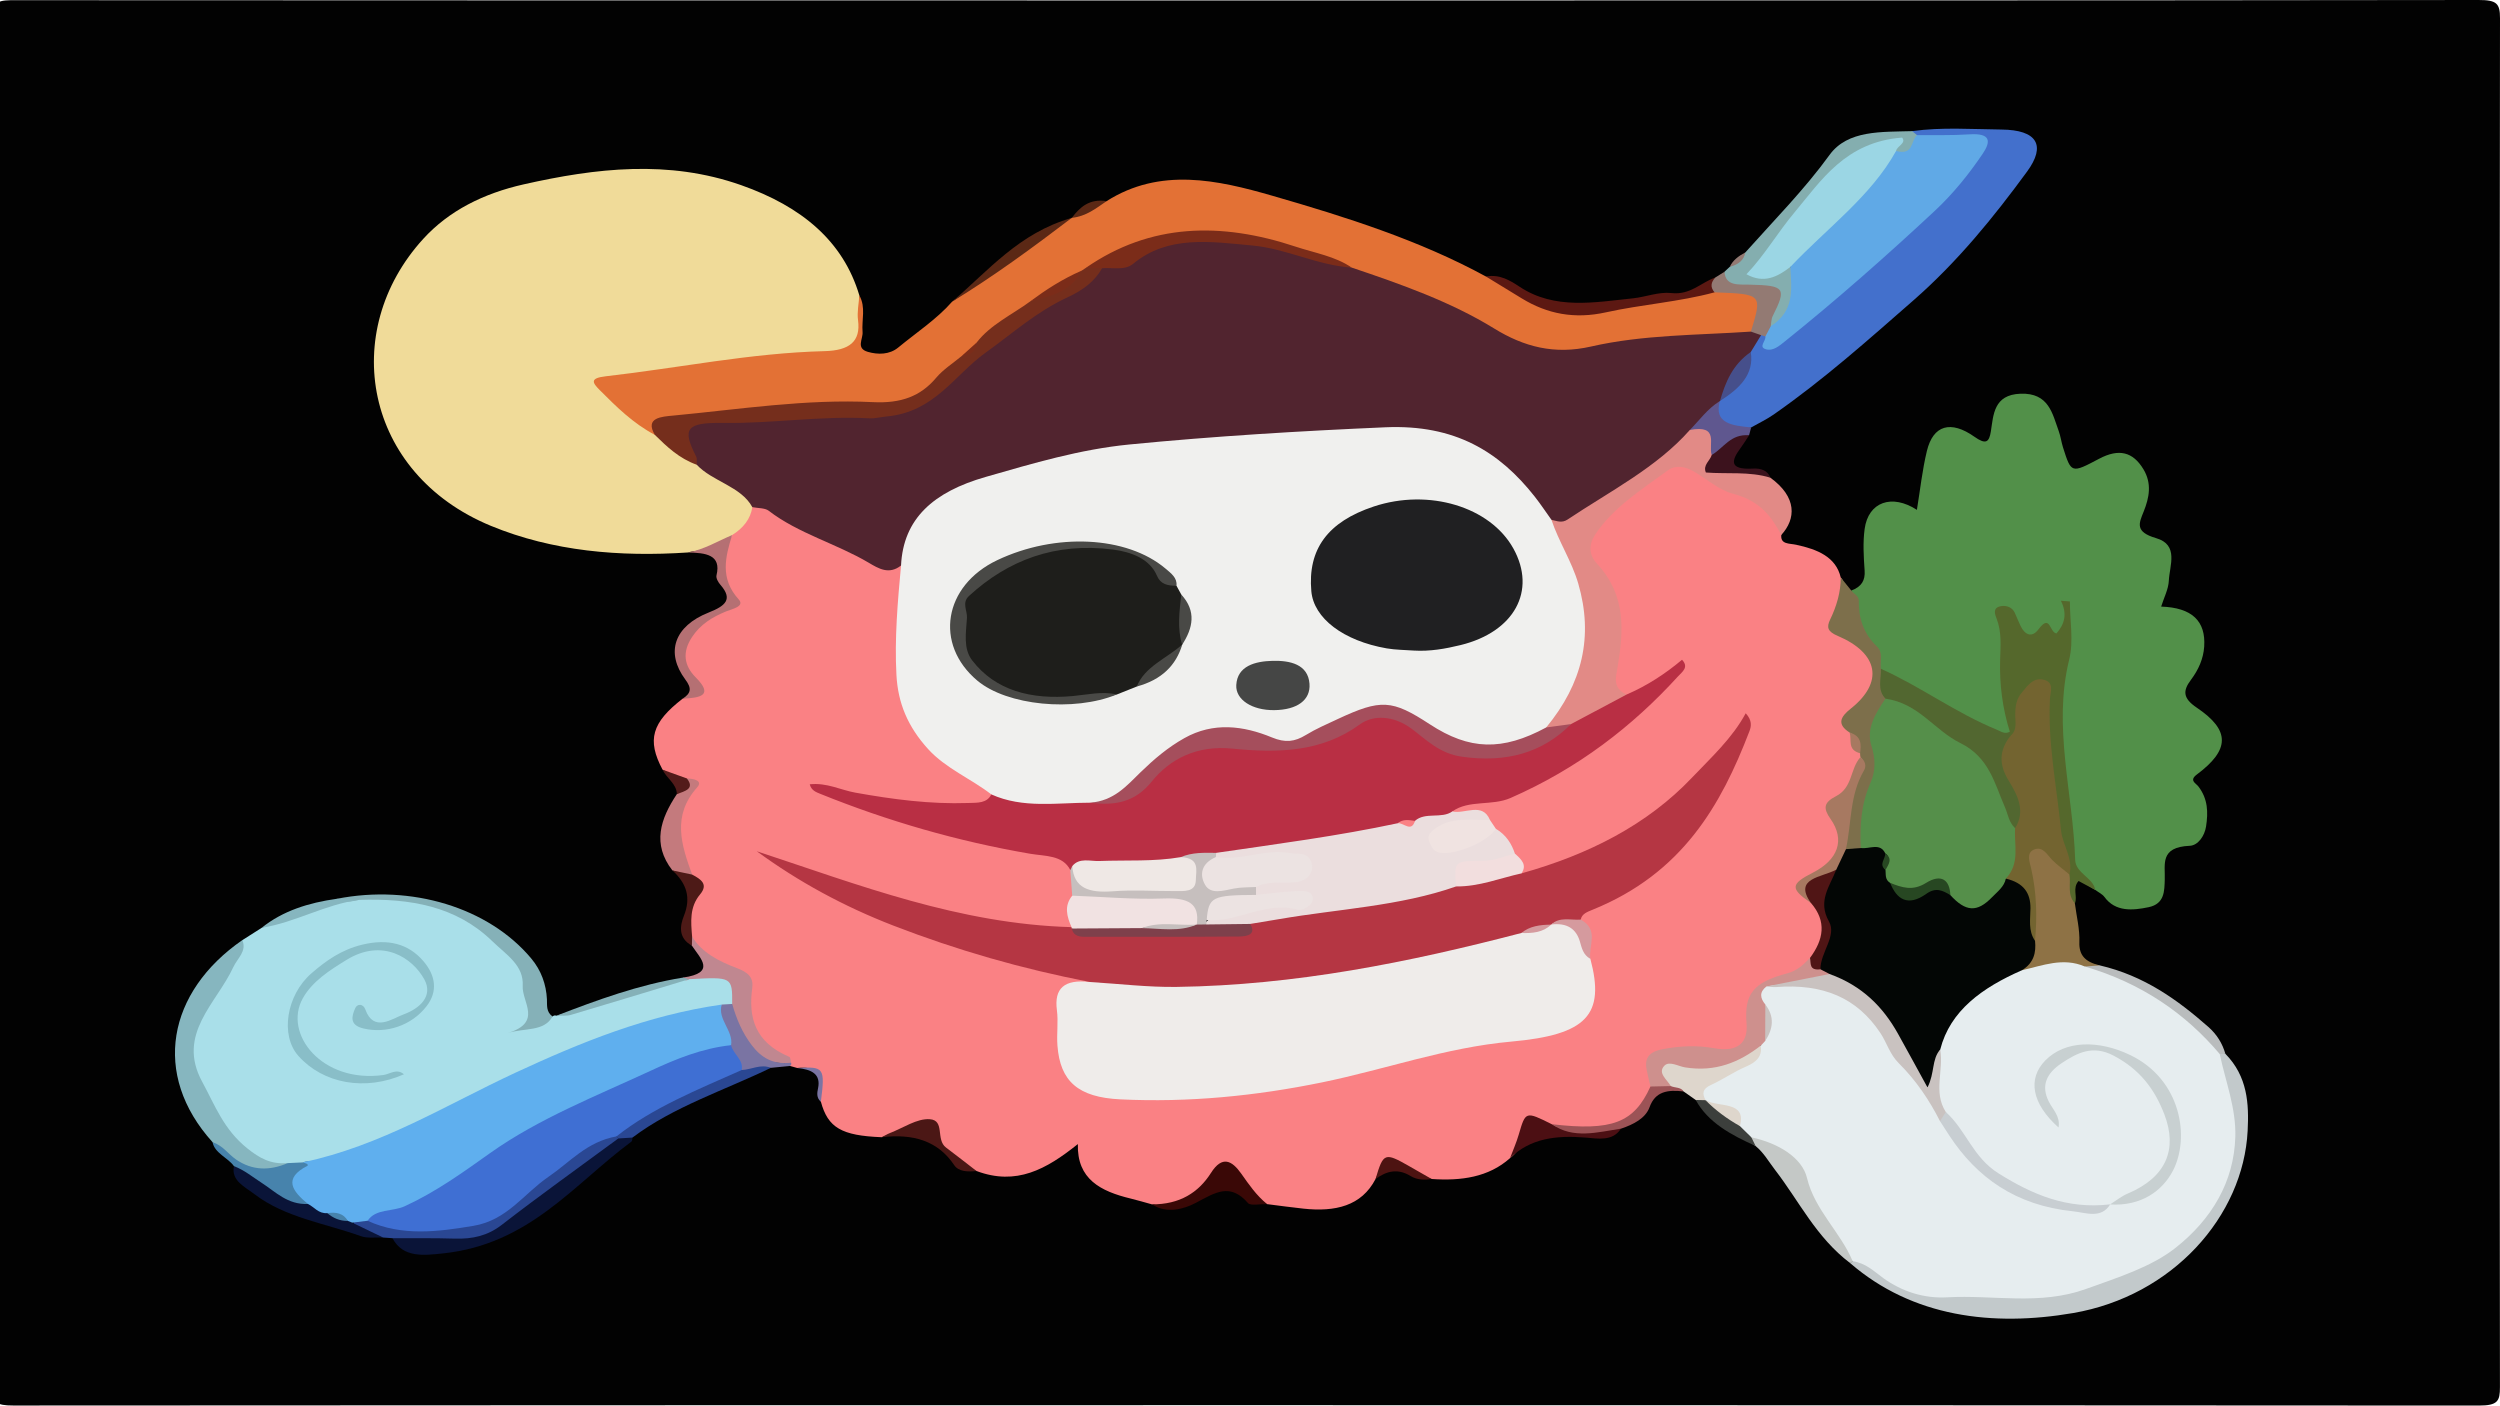 <?xml version="1.0" encoding="utf-8"?>
<!-- Generator: Adobe Illustrator 26.0.1, SVG Export Plug-In . SVG Version: 6.00 Build 0)  -->
<svg version="1.1" id="图层_1" xmlns="http://www.w3.org/2000/svg" xmlns:xlink="http://www.w3.org/1999/xlink" x="0px" y="0px"
	 viewBox="0 0 1366 768" style="enable-background:new 0 0 1366 768;" xml:space="preserve">
<style type="text/css">
	.st0{fill:#020202;}
	.st1{fill:#FA8184;}
	.st2{fill:#F0DB99;}
	.st3{fill:#529049;}
	.st4{fill:#A9DFE9;}
	.st5{fill:#E37135;}
	.st6{fill:#4370CC;}
	.st7{fill:#E28A86;}
	.st8{fill:#C2C9CB;}
	.st9{fill:#55682C;}
	.st10{fill:#86B6BF;}
	.st11{fill:#7D6F4B;}
	.st12{fill:#8E7245;}
	.st13{fill:#84AEAF;}
	.st14{fill:#0A1438;}
	.st15{fill:#85B1B8;}
	.st16{fill:#2A4793;}
	.st17{fill:#C08790;}
	.st18{fill:#C4C8C6;}
	.st19{fill:#5C1812;}
	.st20{fill:#B57073;}
	.st21{fill:#DED6CC;}
	.st22{fill:#C47A7D;}
	.st23{fill:#3A0806;}
	.st24{fill:#4783AC;}
	.st25{fill:#B9BCBD;}
	.st26{fill:#937A73;}
	.st27{fill:#4C0F13;}
	.st28{fill:#7A74A3;}
	.st29{fill:#5B2815;}
	.st30{fill:#5F578F;}
	.st31{fill:#4B1715;}
	.st32{fill:#3C121D;}
	.st33{fill:#9C5356;}
	.st34{fill:#4D1A17;}
	.st35{fill:#3C3F3C;}
	.st36{fill:#4D1311;}
	.st37{fill:#531B1A;}
	.st38{fill:#51242F;}
	.st39{fill:#F0F0EE;}
	.st40{fill:#EFECEA;}
	.st41{fill:#B92F44;}
	.st42{fill:#B53643;}
	.st43{fill:#EBDEDE;}
	.st44{fill:#CE908D;}
	.st45{fill:#F1E2E2;}
	.st46{fill:#C6BFBE;}
	.st47{fill:#A77961;}
	.st48{fill:#F0E3E1;}
	.st49{fill:#F2DEDE;}
	.st50{fill:#501515;}
	.st51{fill:#D59A9E;}
	.st52{fill:#752E1C;}
	.st53{fill:#526730;}
	.st54{fill:#5FAFEE;}
	.st55{fill:#89BEC8;}
	.st56{fill:#7B2C19;}
	.st57{fill:#60A9E6;}
	.st58{fill:#464F8B;}
	.st59{fill:#A54E5C;}
	.st60{fill:#E6EDEF;}
	.st61{fill:#736430;}
	.st62{fill:#030605;}
	.st63{fill:#558F4A;}
	.st64{fill:#9BD6E4;}
	.st65{fill:#3F6FD3;}
	.st66{fill:#1E1E1B;}
	.st67{fill:#202022;}
	.st68{fill:#494946;}
	.st69{fill:#454645;}
	.st70{fill:#EFE8E5;}
	.st71{fill:#7E404B;}
	.st72{fill:#ECE3E2;}
	.st73{fill:#C9C2C0;}
	.st74{fill:#C8D0D1;}
	.st75{fill:#C8CED2;}
	.st76{fill:#274722;}
</style>
<g>
	<g>
		<path class="st0" d="M680.64,0.24c224.53,0,449.06,0.07,673.58-0.24c10.01-0.01,11.79,1.9,11.78,9.99
			c-0.31,249.29-0.3,498.58-0.03,747.87c0.01,7.76-1.19,10.14-11.6,10.14c-449.05-0.3-898.11-0.29-1347.16-0.03
			c-9.47,0.01-11.1-1.71-11.09-9.41C-3.59,508.89-3.55,259.22-4,9.55C-4.02,0.22-0.15,0.1,8.42,0.11
			C232.49,0.27,456.57,0.24,680.64,0.24z"/>
		<path class="st1" d="M825.08,632.81c-11.76,10.47-26.71,12.5-42.86,11.39c-4.04-1.58-8.76-1.65-12.38-4.26
			c-8.56-6.18-14.45-3.91-18.26,4.31c-7.66,14.75-22.07,18.02-39.41,16.15c-6.62-0.71-13.22-1.63-19.83-2.46
			c-7.17-2.04-12.42-5.98-16.19-11.41c-4.24-6.1-8.26-5.61-13.14-0.23c-8.4,9.25-18.91,14.91-33.64,11.75
			c-3.86-1.06-7.69-2.21-11.59-3.16c-16.37-3.97-29.37-10.56-28.84-29.77c-17.27,13.85-33.65,22.88-55.36,14.73
			c-9.46-1.86-15.44-8.01-19.78-14.13c-5-7.05-9.9-9.69-19.09-6.55c-4.07,1.39-8.84,0.67-12.98,2.21
			c-21.95-0.86-29.37-5.2-33.21-19.43c-1.18-2.52-1.13-5.25-0.59-7.73c1.85-8.59-2.75-11.55-12.33-10.67
			c-1.32-0.37-2.65-0.74-3.97-1.11c-0.78-0.91-1.66-1.74-2.65-2.49c-16.8-7.02-23.96-18.7-23.02-34.05
			c0.46-7.43-1.75-12.73-10.88-15.91c-9.14-3.18-12.92-11.2-18.52-17.47c-2.54-6.63-1.59-13.61,1.01-19.59
			c2.51-5.75,1.43-9.76-2.33-14.12c-6.75-14.13-13.31-28.26-2.18-43.06c1.8-2.39,1.85-4.99-0.37-7.37
			c-2.86-3.29-6.78-5.56-10.68-7.84c-8.62-16.22-5.94-25.68,11-38.79c6.5-1.98,9.39-4.16,4.83-10.63
			c-11.05-15.66-6.45-28.14,13.21-36.21c8.36-3.43,11.2-7.13,6.05-13.88c-7.21-9.47-3.06-19-0.49-28.54
			c4.66-5.89,8.47-12.28,14.34-17.5c5.31-1.8,9.76-0.06,13.97,2.46c15.92,9.53,33.61,16.68,49.8,25.79
			c6.33,3.56,14.14,2.51,20.08,6.23c2.61,3.45,2.51,7.25,1.81,11.03c-3.38,18.13-2.18,36.37-0.81,54.5
			c1.47,19.43,14.43,33.83,32.42,45.39c5.96,3.83,14,6.01,15.6,13.41c-1.66,8.67-9.95,8.96-17.59,9.16
			c-23.7,0.65-46.93-1.53-71.53-10.13c39.02,12.81,75.67,24.48,114.53,30.32c8.89,1.34,16.24,4.71,19.66,12.34
			c1.02,4.23,0.7,8.49,0.5,12.74c-1.95,6.32,0.51,13.22-3.56,19.27c-8.07,4.35-16.95,2.17-25.21,1.35
			c-48.04-4.8-91.82-20.61-127.95-34.11c40.6,21.69,90.37,42.95,145.92,53.6c6.43,1.23,17.51-0.5,17.48,9.91
			c-16.39,4.6-13.31,16.06-13.18,26.4c0.3,23.51,9.79,31.81,37.73,31.7c47.43-0.19,94.03-5.08,138.79-19.11
			c21.41-6.71,43.91-9.4,66.31-12.41c4.94-0.66,9.84-1.39,14.7-2.33c20.95-4.05,27.09-11.44,24.42-29.25
			c-0.45-3.02-0.97-6.03-0.62-9.08c0.9-6.81,2.95-13.69-1.94-20.1c-1.84-4.98,1.32-8.16,6.03-10.2
			c38.54-16.72,60.29-44.88,75.68-77.44c2.27-4.81,4.41-9.67,8.42-16.36c-27.68,37.14-63.09,63.27-109.53,78.47
			c-3.46,1.13-6.85,2.01-10.52,0.79c-4.97-2.85-4.92-8.04-7.87-11.85c-2.86-4.43-5.67-8.87-9.62-12.72
			c-1.54-1.53-2.9-3.18-4.23-4.83c-4.09-6.22-14.2-0.59-18.41-6.54c0.2-5.11,5.16-6.18,9.4-6.63c29.1-3.09,50.14-18.39,71.29-33.15
			c14.24-9.93,25.85-22.24,36.14-31.41c-4.83,3.33-11.34,10.19-22.88,8.72c-8.02-3.42-8.32-9.57-7.36-15.75
			c3.04-19.58,3.19-38.53-10.73-55.98c-5.46-6.84-3.63-14.52,1.16-21.67c9.63-14.38,25.5-23.49,40.27-33.46
			c4.89-3.3,11.33-2.7,16.87-0.25c12.78,5.66,24.83,12.41,36.89,19c7.57,4.14,13,10.75,10.01,19.52c-0.49,5.17,4.36,4.52,8.07,5.31
			c11.71,2.51,21.8,6.65,24.41,17.9c1.3,1.23,1.39,2.76,1.26,4.24c-1.23,13.87,1.88,25.03,15.48,35.79
			c8.79,6.96,5.9,20.59-2.46,30.41c-3.31,3.89-8.55,7.13-5.67,12.89c0.57,4.23,1.17,8.45,4.39,12.02c0.46,1.03,0.7,2.09,0.8,3.18
			c-2.97,7.78-4.68,16-11.86,22.28c-3.81,3.33-3.65,7.17-1.85,11.55c5.57,13.53,3.26,21.72-11.17,30.29
			c-9.2,5.46-9.27,9.11-0.87,14.28c7.76,10.8,6.91,21.43-0.88,31.91c-4.39,6.15-10.47,10.32-19.18,11.43
			c-9.06,1.16-13.53,5.6-13.09,13.3c0.18,3.08-1.17,5.96-1.23,9.01c-0.32,14.66-6.46,19.44-23.83,18.66
			c-1.36-0.06-2.71-0.18-4.04-0.4c-7.73-1.23-15.74-0.84-22.83,1.15c-11.53,3.24,0.49,11.56-3.81,16.77
			c-11.38,22.19-22.88,27.01-55.95,23.48c-7.22-2.77-12.69-3.15-16.31,4.76C831.07,625.99,828.78,630,825.08,632.81z"/>
		<path class="st2" d="M411.08,277.1c-1,6.45-4.89,11.43-11.06,15.26c-4.15,10.1-15.67,7.08-24.13,9.51
			c-37.3,2.49-73.92-0.63-107.64-14.54c-69.44-28.65-83.19-106.12-37.01-156.79c14.1-15.47,33.03-24.87,54.91-29.81
			c39.53-8.92,79.11-13.56,118.83,0.44c33.11,11.67,55.75,30.61,64.57,60.25c0.17,5.69,0.07,11.39,0.07,17.08
			c0,14.03-2.57,16.8-20.51,17.62c-33.6,1.52-66.39,7.54-99.54,11.55c-2.69,0.32-5.35,0.75-7.99,1.33
			c-5.66,1.24-8.47,3.58-3.49,7.77c7,5.88,12.57,12.96,20.99,17.63c8.97,4.69,13.56,13.82,24.29,16.73
			c7.86,4.31,14.62,9.77,21.74,14.83C409,268.73,413.99,271.57,411.08,277.1z"/>
		<path class="st3" d="M1011.55,322.67c5.69-2.1,7.65-5.64,7.28-10.89c-0.53-7.58-1.01-15.29,0.01-22.79
			c2.01-14.71,14.84-19.3,28.55-10.4c1.79-10.86,2.91-21.66,5.47-32.21c3.42-14.1,13.03-16.88,25.96-7.74
			c6.24,4.41,8.05,3.08,9-3.01c1.4-8.97,1.52-19.94,16.13-20.5c15.61-0.6,17.5,11.02,20.93,20.4c1.06,2.9,1.41,5.97,2.34,8.91
			c4.52,14.27,4.55,14.26,19.75,6.22c10.79-5.71,18.44-3.8,24.19,5.72c4.7,7.8,3.24,15.44,0.11,23.22
			c-2.53,6.28-4.93,11.02,6.79,14.43c12.61,3.67,7.38,14.94,6.99,23.23c-0.22,4.72-2.7,9.37-4.2,14.18
			c16.87,0.57,24.45,7.88,23.52,21.86c-0.44,6.62-3.09,12.64-7.26,18.18c-4.47,5.96-4.46,10.03,3.22,15.2
			c18.43,12.42,18.07,23.03,0,36.52c-4.34,3.24-0.48,4.77,0.83,6.47c5.3,6.88,5.41,14.23,4.22,21.96
			c-0.78,5.08-4.36,10.32-8.92,10.51c-16.44,0.7-13.36,10.08-13.64,18.44c-0.21,6.1,0.01,13.24-8.76,15.09
			c-8.69,1.83-18.17,2.69-24.2-5.57c-1.13-1.55-3.3-2.57-5-3.84c-16.36-9.29-17-23.92-17.56-38.11
			c-0.65-16.24-4.04-32.28-4.89-48.38c-1.07-20.25,2.2-40.52,6.93-59.65c-1.7,2.49,0.1,8.46-7.27,8.54
			c-9.2,0.09-19.54,2.52-24.65-9.85c1.36,21.65,0.06,40.93,3.3,60.04c-3.85,6.34-9.7,4.56-14.88,2.01
			c-20.91-10.3-42-20.44-59.93-34.41c-0.85-6.35-3.21-11.84-8.11-17.21C1010.84,341.63,1008.97,332.3,1011.55,322.67z"/>
		<path class="st4" d="M301.91,555.41c0.58-0.57,1.29-0.72,2.12-0.43c25.29-5.85,48.43-16.94,74.33-21.36
			c2.26-0.01,4.41-0.4,6.6-0.85c15.1-3.12,20.13,0.94,18.01,14.41c-1.03,1.86-2.69,3.21-4.89,4.08
			c-36.99,8.17-72.45,19.69-106.04,35.08c-19.9,9.12-39.41,18.9-58.69,28.85c-21.19,10.94-43.18,19.21-67.62,22.95
			c-2.79,0.49-5.62,0.47-8.44,0.55c-18.96-0.38-41.54-16.87-47.42-35.05c-2.02-6.23-3.67-12.53-6.91-18.42
			c-3.4-6.18-4.03-12.85-1.08-18.89c7.26-14.93,11.13-31.33,25.45-43.39c3-2.52,3.32-6.19,5.08-9.25c3.52-2.24,7.04-4.48,10.56-6.72
			c16.7-7.06,33.2-14.56,52.21-16.43c16.73-1.19,32.75,0.31,48.86,5.26c28.51,8.75,49.83,32.86,49.06,57.91
			c-0.06,1.96-0.8,3.71-2.56,5.37C294.44,558.14,297.78,555.8,301.91,555.41z"/>
		<path class="st5" d="M357.82,237.62c-12.02-6.38-21.03-15.37-30.02-24.37c-4.02-4.03-5.89-6.62,3.2-7.65
			c39.87-4.54,79.14-12.72,119.57-13.74c13.5-0.34,19.82-5.22,18.26-16.92c-0.59-4.44,0.42-9.04,0.71-13.54
			c3.67,6.5,1.2,13.36,1.77,20.03c0.32,3.78-3.82,8.92,2.93,10.84c5.53,1.58,11.79,1.55,16.56-2.39
			c9.97-8.23,21.09-15.51,29.45-25.06c22-15.04,40.15-33.94,65.36-45.77l0.02-0.02c5.89-3.71,11.8-7.38,19.02-9.14
			c29.29-18.59,60.66-11.56,90.48-2.96c40.41,11.64,80.57,24.4,116.78,44.14c5.46,1.69,11.06,3.04,15.52,6.54
			c19,14.89,42.38,12.22,64,8.25c15.99-2.94,33.15-2.61,48.15-9.35c1.79,0.08,3.58,0.05,5.34,0.18c7.21,0.53,15.83-1.77,19.88,5.77
			c3.86,7.17-0.5,12.91-5.64,18.31c-6.84,5.25-15.64,5.85-24.11,6.24c-24.41,1.11-48.7,2.95-72.56,7.49
			c-14.21,2.71-27.18,0.66-38.71-6.31c-26.63-16.1-56.68-26.69-86.14-38.25c-28.37-13.3-58.55-21.88-91.29-20.36
			c-18.37,0.86-32.96,11.26-48.67,18.41c-1.47,1.1-2.98,2.16-4.69,2.98c-10.03,3.97-18.53,9.74-26.63,15.98
			c-9.39,8.27-22.33,13.23-30.21,22.9c-3.9,2.23-6.34,5.67-9.81,8.25c-1.67,1.3-3.03,2.85-4.24,4.41
			c-14.83,19.08-36.74,22.52-62.07,21.75c-28.78-0.88-57.4,2.83-85.92,6.09C367.67,231.11,361.94,233.13,357.82,237.62z"/>
		<path class="st6" d="M1044.8,71.65c16.21-2.26,32.55-1.04,48.8-0.87c19.52,0.2,24.5,8.63,13.98,22.99
			c-18.26,24.92-37.89,49.17-62.05,70.31c-24.61,21.52-49.01,43.33-76.45,62.45c-3.79,2.64-8.15,4.7-12.25,7.03
			c-13.79,4.08-20.29,0.1-20.87-12.75c0.46-1.1,1.15-2.11,1.99-3.03c7-8.01,17.12-14.81,14.71-26.52c0.93-4.24,3.63-7.35,8.34-9.15
			c1.31-0.25,2.63-0.23,3.92,0.07c3.24,2.07,6.01,2.37,9.39-0.38c32.81-26.78,65.03-54.03,93.4-84.23
			c4.87-5.18,13.11-11.72,9.84-17.67c-3.2-5.82-14.02-1.7-21.39-2.67c-3.13-0.41-6.34-0.35-9.26-1.61
			C1045.25,74.65,1043.69,73.64,1044.8,71.65z"/>
		<path class="st7" d="M973.29,292.32c-5.35-10.24-11.91-18.77-26.22-22.48c-8.05-2.09-14.54-8.28-21.9-12.41
			c-4.38-2.46-9.5-3.58-13.87-0.41c-14.58,10.62-30.14,20.53-39.73,35.11c-3.59,5.45-3.51,11,1.11,15.97
			c15.9,17.13,14.5,36.61,11.18,56.36c-0.95,5.64-2.91,11.43,4.88,15.05c-4.56,12.36-18.74,14.46-29.96,19.73
			c-4.95,0.41-10.12,2.49-14.58-1.22c-2.1-4.89,1.08-8.87,3.57-12.79c17.9-28.16,16.43-56.56,1.89-85.2
			c-2.44-4.8-6.36-9.31-4.39-15.01c18.6-10.35,36.36-21.63,53.61-33.55c8.97-6.2,14.44-15.56,25.72-19.59
			c12.91,0.68,13.98,1.88,14.19,15.78c-0.45,7.51,5.11,9.51,12.66,9.52c5.75,0.01,11.63-0.51,15.87,3.82
			C982.04,271.66,981.33,283.57,973.29,292.32z"/>
		<path class="st8" d="M1215.94,575.79c12.17,12.4,12.93,27.28,12.17,42.14c-2.36,46.54-40.94,90.17-95.4,99.53
			c-43.91,7.54-87.7,2.19-121.75-27.26c0.46-0.42,0.93-0.84,1.39-1.27c7.82-2.79,13.12,1.52,18.25,5.02
			c11.93,8.14,25.4,11.37,40.57,10.44c8.18-0.5,16.3,0.75,24.42,0.98c36.77,1.04,69.52-9.76,94.47-31.27
			c26.06-22.46,31.64-51.32,21.93-81.78c-1.77-5.55-3.97-11.01,0.19-16.48C1213.43,574.96,1214.68,574.95,1215.94,575.79z"/>
		<path class="st9" d="M1098.17,399.81c-4.05-12.9-5.7-26-5.3-39.36c0.22-7.53,0.95-15.15-1.99-22.59
			c-0.84-2.13-2.24-5.74,2.25-6.62c3.14-0.61,6.31,0.54,7.69,3.47c1.16,2.47,2.09,5.02,3.3,7.47c2.23,4.52,6.02,6.62,9.7,1.68
			c6.55-8.78,5.95,1.7,9.82,2.26c4.57-5.15,5.96-10.95,2.42-17.87c1.64,0.13,3.28,0.26,4.92,0.38c0,10.62,2.13,21.61-0.38,31.79
			c-9.07,36.82,2.15,72.95,3.27,109.38c0.23,7.4,9.94,9.78,10.97,16.47c-2.96-1.59-5.92-3.18-9.12-4.9c-3.51,4-0.41,8.39-2,12.21
			c-9.53-2.3-7.39-8.98-7.91-14.66c0.59-2.95,2.08-6.12,0.55-8.92c-8.12-14.83-4.18-31.38-9.9-46.6
			c-3.29-8.76-0.55-18.01-0.39-27.05c0.1-5.36,0.08-11.09-2.86-16.61c-6.57,3.06-5.85,7.88-6.84,12.17
			c-0.98,4.27-0.45,9.42-7.49,10.8C1097.38,401.95,1097.15,400.99,1098.17,399.81z"/>
		<path class="st10" d="M132.4,513.68c2.6,6.09-2.64,9.82-4.95,14.82c-9.15,19.81-31.12,36.5-17.01,62.51
			c7.09,13.06,11.74,26.06,24.65,36.43c6.77,5.44,12.93,8.86,22.15,8.09c-6.8,8.03-19.13,8.68-27.54,1.03
			c-4.54-4.13-9.51-7.95-13.55-12.46C82.62,587.01,91.6,541.91,132.4,513.68z"/>
		<path class="st11" d="M1011.55,322.67c1.37,1.85,4.14,2.85,4.1,5.57c-0.13,9.3,2.39,17.77,9.99,25.07
			c3.43,3.3,1.55,8.01,2.06,12.09c5,4.73,5.54,10.51,5.54,16.42c-4.06,11.64-3.94,23.53-4.92,35.53
			c-1.3,16.03-3.28,32.68-11.43,47.91c-3.06,1.11-5.99,1.05-8.72-0.69c-3.49-15.68-0.97-30.6,8.03-44.71c1.28-2,2.56-4.01,0.35-6.16
			c-0.15-0.7-0.21-1.41-0.19-2.13c-4.07-3.01-0.85-8.63-5.76-11.34c-7.18-4.57-4.87-8.66,0.59-12.98
			c18.16-14.38,15.44-30.26-7.13-39.84c-5.37-2.28-6.15-4.58-4.09-8.84c3.56-7.37,5.83-15.02,5.8-23.05
			C1007.7,317.91,1009.62,320.29,1011.55,322.67z"/>
		<path class="st12" d="M1130.73,477.81c0.89,5.27-1.35,10.96,2.98,15.77c0.9,7.08,2.73,14.19,2.46,21.23
			c-0.29,7.31,3.45,10.9,11.14,12.67c-1.5,2.58-4.33,3.28-7.38,3.68c-11.81-2.44-23.62,2.19-35.44,0.06
			c-3.34-6.7,4.13-11.89,3.6-18.22c-0.24-12.1,1.55-24.28-2.65-36.17c-0.52-1.46-0.25-3.03-0.18-4.55
			c0.21-4.49-0.79-9.94,6.33-11.14c5.96-1.01,10.38,2.32,13.5,6.29C1127.58,470.61,1128.8,474.37,1130.73,477.81z"/>
		<path class="st13" d="M1044.8,71.65c0.89,0.73,1.77,1.46,2.66,2.19c1.51,7.96-0.3,13.14-12,10.09
			c-5.99-4.52-11.05-0.58-15.95,1.58c-16.8,7.4-25.11,21.49-35.25,33.67c-7.33,8.8-13.57,18.54-20.47,28.17
			c6.11,0.67,12.24-5.3,17.4,0.86c5.39,16.5,1.41,25.68-13.3,30.79c-4.07-2.53-2.84-5.77-2.06-9.19
			c2.39-10.48,1.41-11.43-11.65-11.93c-7.24-0.28-15.96,0.9-11.95-9.37c0.97-0.91,1.95-1.82,2.92-2.73
			c3.41-2.18,5.76-5.15,8.49-7.84c15.66-17.56,32.34-34.4,46.01-53.27C1009.59,70.94,1028.13,72.17,1044.8,71.65z"/>
		<path class="st14" d="M345.58,621.57c-0.17,0.74-0.01,1.78-0.55,2.18c-31.68,23.49-55.75,56.1-102.91,61.1
			c-10.41,1.1-21.95,2.61-27.66-8.3c7.03-6.33,16.39-4,24.27-3.27c20.2,1.85,33.79-5.53,46.69-17.61
			c15.01-14.06,34.13-24.49,51.98-35.97C340.54,619.05,343.29,619.62,345.58,621.57z"/>
		<path class="st15" d="M301.91,555.41c-4.69,8.47-15.25,6.1-24.44,9.05c19.17-5.89,7.61-16.92,8.14-25.77
			c0.67-11.25-8.8-16.83-16.6-24.4c-19.79-19.19-44.84-23.51-72.83-22.59c-4.14,0.96-8.27,1.69-12.2-0.58
			c40.71-8.07,83.02,4.76,106.27,32.57c5.49,6.56,8.19,14.22,8.59,22.29C298.99,549.36,298.34,552.84,301.91,555.41z"/>
		<path class="st16" d="M337.83,622.06c-21.27,15.68-42.85,31.07-63.64,47.18c-7.71,5.97-15.9,7.85-25.82,7.54
			c-11.29-0.36-22.6-0.18-33.91-0.23c-1.7-0.12-3.39-0.24-5.09-0.36c-6.52-2.05-16.79,0.16-16.22-9.99
			c2.24-1.54,4.85-1.97,7.66-1.85c31.58,5.92,61.85,7.68,85.56-16.23c8.67-8.75,19.55-15.73,30.16-22.83
			c5.31-3.55,10.67-7.24,18.31-5.61C336.22,620.15,337.21,620.94,337.83,622.06z"/>
		<path class="st17" d="M400.06,548.56c0.07-14.8,0.07-14.8-23.48-13.54c-1.63,1.07-2.74,0.78-3.35-0.88
			c18.25-2.58,9.5-10.41,4.82-17.44c-1.31-1.69-1.58-3.37,0.08-5.03c5.14,8.69,14.54,13.55,24.37,17.24
			c6.51,2.44,9.3,5.3,8.52,11.05c-2.15,15.83,1.34,29.54,20.23,37.49c0.76,0.32,0.66,2.09,0.96,3.18
			C410.74,583.13,393.7,566.15,400.06,548.56z"/>
		<path class="st18" d="M1010.97,690.2c-18.73-14.19-27.85-33.82-41.16-51.07c-3.4-4.41-6.03-9.23-10.58-12.97
			c-2.27-1.48-4.92-2.86-2.14-5.67c17.83-3.26,26.81,8.2,31.87,17.78c7.47,14.14,15.34,28.12,23.16,42.12
			c1.55,2.77,2.16,5.82,0.14,8.76C1011.85,689.5,1011.41,689.85,1010.97,690.2z"/>
		<path class="st19" d="M936.84,159.73c-19.37,5.26-39.78,6.59-59.35,10.93c-17.16,3.81-32.05,0.91-45.96-7.6
			c-6.53-4-13.08-7.99-19.61-11.98c7.54-1.37,13.24,2.19,18.42,5.62c19.23,12.74,41.11,8.46,62.11,6.28
			c6.77-0.7,13.81-3.63,20.87-2.85c10.35,1.14,15.99-5.71,23.95-8.52C939.66,154.41,939.59,157.12,936.84,159.73z"/>
		<path class="st20" d="M375.89,301.87c8.9-1.64,16.19-6.15,24.13-9.51c-3.69,12.04-6.75,23.73,3.61,35.16
			c3.49,3.85-3.62,5.21-6.82,6.52c-7.9,3.23-14.18,7.23-18.69,14.06c-5.44,8.23-4.38,15.59,2.01,22.01
			c9.65,9.7,3.14,11.18-7.14,11.65c4.75-3.03,4.96-5.78,1.53-10.38c-11.06-14.83-6.16-29.24,12.73-36.71
			c9.26-3.66,13.26-7.24,6.43-15.08c-1.27-1.46-2.56-3.68-2.18-5.26C394.25,303,385.54,302.1,375.89,301.87z"/>
		<path class="st14" d="M192.48,668.07c5.63,2.71,11.26,5.41,16.89,8.12c-4.05-0.19-8.56,0.54-12.06-0.71
			c-19.64-7.05-41.5-10.22-58.02-22.82c-5.58-4.25-13.07-7.51-11.47-15.49c11.32,1.67,20.13,7.39,29,12.87
			c3.63,2.24,7.05,4.52,11.68,4.98c4.17,1.1,7.83,3.08,11.64,4.79c3.45,2.12,7.51,3.4,10.99,5.49
			C192,666.08,192.46,667,192.48,668.07z"/>
		<path class="st21" d="M926.54,601.03c-2.2-1.55-4.41-3.1-6.61-4.65c-2.61-1.98-6.43-0.48-9.14-2.21
			c-5.26-3.25-7.83-7.54-4.66-12.59c2.83-4.51,8.55-3.67,13.25-2.79c15.6,2.93,28.49-3.21,41.78-8.17
			c7.77,6.32,2.66,10.76-3.49,14.5c-8.69,5.29-18.49,9.34-25.58,16.39C930.13,602.31,928.25,602.35,926.54,601.03z"/>
		<path class="st22" d="M375.3,425.34c3.87,0.1,8.89,1.24,5.65,4.86c-13.94,15.59-8.63,31.52-2.77,47.67
			c-4.72,2.97-7.25-1.33-10.79-2.28c-11.17-14.37-6.59-28.1,2.42-41.65C373.18,431.76,371.93,427.52,375.3,425.34z"/>
		<path class="st23" d="M629.38,658.05c15.16,0.11,25.47-6.42,32.27-17.13c6.18-9.73,11.51-6.81,16.62,0.43
			c4.15,5.87,8.16,11.79,14.09,16.59c-3.56-0.11-9.08,0.98-10.37-0.5c-9.92-11.45-18.04-5.74-28.59-0.2
			C647.2,660.49,637.61,663.5,629.38,658.05z"/>
		<path class="st16" d="M345.58,621.57c-2.58,0.16-5.17,0.32-7.75,0.48c-0.34-0.38-0.69-0.75-1.04-1.13
			c-0.65-3.87,2.05-6.54,5.15-8.68c19.16-13.21,40.4-23.47,63.63-30.82c5.59-1.36,11.25-3.02,15.64,2.04
			C395.73,595.79,367.84,604.76,345.58,621.57z"/>
		<path class="st24" d="M168.24,657.86c-11.16,0.45-17.63-6.64-25.22-11.52c-4.97-3.2-9.4-6.96-15.21-9.18
			c-3.35-4.69-10.5-7.01-11.67-13.07c5.68,1.83,8.44,6.43,12.84,9.46c8.87,6.11,18.35,6.22,28.25,1.97
			c2.72-0.13,5.45-0.25,8.18-0.38c3.65-1.61,7.92-0.19,5.31,2.51C164.23,644.4,168.56,651.15,168.24,657.86z"/>
		<path class="st25" d="M1139.16,528.12c2.72-0.21,5.45-0.42,8.16-0.63c24.24,5.64,42.45,18.78,59.28,33.58
			c4.71,4.14,7.76,9.13,9.33,14.72c-1.03,0.05-2.06,0.09-3.1,0.14c-7.3,0.29-12.44-3.32-15.45-7.94
			c-10.27-15.74-28.14-23.1-45.92-30.8C1146.56,535.07,1139.73,534.49,1139.16,528.12z"/>
		<path class="st26" d="M936.84,159.73c-2.49-2.81-2-5.51,0.44-8.12c1.66-1.04,3.31-2.08,4.97-3.12c0.57,7.95,7.63,6.89,13.87,7.04
			c19.2,0.46,20.17,1.86,12.49,17.18c-0.84,1.67-0.73,3.67-1.06,5.52c2.12,3.01,1.08,4.86-2.95,5.59c-0.77-0.25-1.55-0.49-2.34-0.7
			c-2.16-0.03-5.18,1.66-5.57-1.94C962.94,160.71,962.94,160.71,936.84,159.73z"/>
		<path class="st27" d="M825.08,632.81c1.6-4.25,3.47-8.45,4.73-12.77c3.79-12.91,3.69-12.93,18.1-5.77
			c12.01,6.9,25.11,2.12,37.74,2.46c-4.45,7.01-12.59,5.4-19.28,4.84C850.4,620.24,836.1,621.95,825.08,632.81z"/>
		<path class="st28" d="M421.22,583.46c-5.62-2.25-10.65,1-16,1.21c-5.15-3.57-8.9-7.8-9.3-13.64c-2.74-7.27-8.97-14.36-1.57-22.13
			c1.91-0.11,3.81-0.23,5.72-0.34c2.28,8.03,5.45,15.75,10.85,22.75c5.03,6.53,11.5,10.57,21.33,9.31c0.29,0.72,0.1,1.33-0.6,1.83
			C428.16,582.79,424.69,583.13,421.22,583.46z"/>
		<path class="st29" d="M585.6,119.06c-21.04,16-42.37,31.72-65.36,45.77C540.22,147.76,556.81,127.3,585.6,119.06z"/>
		<path class="st30" d="M935.28,248.6c-1.98-5.79,4.4-16.71-11.96-13.67c-0.33-9.47,4.54-15.15,16.37-15.76
			c-3.32,12.35,6.9,13.37,17.14,14.38c-0.38,1.44-0.76,2.87-1.14,4.3C947.72,239.87,946.22,250.53,935.28,248.6z"/>
		<path class="st31" d="M481.74,621.39c1.49-0.77,2.91-1.67,4.49-2.28c7.26-2.79,14.82-8.07,21.79-7.58
			c8.47,0.59,3.12,11.15,8.88,15.48c5.62,4.23,11.13,8.56,16.69,12.84c-4.69,0.49-9.78,0.42-12.23-3.25
			C512.48,623.3,498.85,619.33,481.74,621.39z"/>
		<path class="st32" d="M935.28,248.6c6.61-3.85,10.28-11.62,20.43-10.76c-1.53,2.3-2.95,4.66-4.6,6.89
			c-5.04,6.82-6.7,12.05,6.7,11.3c4.33-0.24,8.08,1,9.5,4.98c-11.46-3.53-23.58-1.91-35.22-2.83
			C930.32,254.06,934.42,251.74,935.28,248.6z"/>
		<path class="st33" d="M885.65,616.73c-12.83,1.85-25.86,5.86-37.74-2.46c32.95,3.84,44.91-0.73,53.89-20.59
			c3.56-4.58,7.37-1.31,11.11-0.25c2.3,1.05,5.56,0.51,7.02,2.94c-8.76-1.05-15.52,0.02-18.6,8.58
			C899.16,610.98,892.62,614.4,885.65,616.73z"/>
		<path class="st34" d="M367.39,475.59c3.6,0.76,7.19,1.52,10.79,2.28c4.97,2.6,8.91,5.35,4.36,10.8
			c-5.87,7.02-5.02,15.06-4.38,23.01c-0.03,1.67-0.06,3.35-0.09,5.03c-7.72-4.25-6.49-11.03-4.36-16.36
			C377.59,490.59,375.32,482.8,367.39,475.59z"/>
		<path class="st15" d="M373.24,534.14c1.11,0.29,2.22,0.59,3.34,0.88c-21.54,6.53-43.07,13.12-64.68,19.52
			c-2.39,0.71-5.24,0.32-7.87,0.44C326.39,546.38,348.89,538.09,373.24,534.14z"/>
		<path class="st10" d="M183.97,491.11c4.06,0.19,8.12,0.39,12.19,0.58c-18.78,2.54-34.6,12.3-53.2,15.27
			C154.45,497.72,168.57,493.27,183.97,491.11z"/>
		<path class="st35" d="M926.54,601.03c1.79,0.04,3.58,0.08,5.37,0.11c0.62-0.01,1.24-0.01,1.87-0.02
			c7.43,2.83,12.62,8.26,19.55,11.7c2.55,2.48,5.26,4.92,3.63,8.63c0.76,1.57,1.52,3.13,2.28,4.7
			C945.78,620.11,933.2,613.27,926.54,601.03z"/>
		<path class="st36" d="M751.59,644.24c4.3-14.48,4.96-14.73,18.67-6.89c3.99,2.28,7.98,4.56,11.97,6.84
			c-4.1,0.73-8.14,0.44-11.53-1.63C763.6,638.22,757.48,639.9,751.59,644.24z"/>
		<path class="st37" d="M375.3,425.34c4.53,5.71-1.07,6.89-5.49,8.59c0.05-5.55-5.66-8.74-7.81-13.39
			C366.43,422.14,370.86,423.74,375.3,425.34z"/>
		<path class="st28" d="M435.6,583.56c14.74-0.9,15.27-0.14,12.93,18.42c-2.57-2.14-2.04-5-1.55-7.34
			C448.61,586.8,443.42,584.34,435.6,583.56z"/>
		<path class="st29" d="M604.65,109.9c-5.75,3.91-11.15,8.33-19.02,9.14C590.06,113.21,595.22,108.44,604.65,109.9z"/>
		<path class="st26" d="M953.65,137.93c-0.75,4.2-3.77,6.67-8.49,7.85C946.78,142.24,949.93,139.87,953.65,137.93z"/>
		<path class="st38" d="M939.69,219.17c-6.84,4.24-11.04,10.41-16.37,15.76c-17.96,20.43-43.63,33.47-66.79,48.93
			c-3.24,2.16-5.87,0.74-8.81,0.19c-6.27-0.46-9.17-4.52-12.24-8.24c-5.43-6.59-11.98-12.4-18.02-18.57
			c-19.79-20.19-46.7-21.01-74.62-19.01c-32.5,2.32-65.09,3.63-97.58,6.22c-43.36,3.45-84.96,11.58-123.92,28.24
			c-10.83,4.63-17.37,11.84-20.02,21.76c-1.46,5.44-1.8,11.52-8.99,14.54c-6.6,5.2-12.31,1.65-17.71-1.54
			c-17.53-10.37-38.56-15.99-54.63-28.4c-1.99-1.54-5.9-1.34-8.91-1.94c-6.15-11.39-21.84-14-30.39-23.19
			c-1.05-1.24,0.27,0.3-0.57-1.03c-3.52-5.59-13.83-9.23-8.11-17.53c5.35-7.77,15.16-7.2,24.06-7.81c30.61-2.1,61.3-3.28,91.97-4.51
			c6.26-0.25,11.58-1.84,15.77-5.6c11.28-10.1,23.75-19.25,34.47-29.76c8.94-8.77,20.07-15.34,30.97-21.89
			c11.32-6.8,23.66-12.37,32.85-21.45c7.8-2.01,15.06-4.68,22.04-8.48c19.06-10.37,40.14-7.55,60.53-4.2
			c18.53,3.04,36.28,8.85,53.93,14.56c27.12,9.14,54.12,18.68,77.8,33.26c16.25,10.01,32.88,14.45,52.96,9.86
			c28.52-6.52,58.12-6.15,87.33-8.15c1.86,0.65,3.71,1.29,5.57,1.94c-1.88,3.07-3.76,6.14-5.64,9.21
			c-4.39,9.46-9.57,18.56-16.82,26.75L939.69,219.17z"/>
		<path class="st39" d="M492.33,308.98c1.22-25.66,17.74-40.21,46.25-48.39c25.82-7.4,51.38-15.06,78.59-17.73
			c46.46-4.55,93.05-7.35,139.79-9.39c38.1-1.66,62.33,13.37,81.62,37.88c3.24,4.12,6.09,8.45,9.13,12.68
			c3.94,11.87,11.1,22.65,14.65,34.84c8.38,28.8,2.32,54.59-17.51,78.6c-1.76,8.26-10.45,8.37-17.48,10.42
			c-17.46,5.09-32.43,3.9-47.2-7.55c-19.57-15.18-26.34-14.64-49.26-3.13c-3.1,1.56-6.23,3.06-9.26,4.73
			c-10.15,5.6-20.01,8.68-32.78,3.75c-19.45-7.51-37.07-3.16-51.84,9.62c-4.41,3.81-9.55,7.14-13.24,11.41
			c-7.56,8.76-17.43,14.05-30.06,15.96c-10.7,1.29-21.46,0.96-32.16,0.51c-8.16-0.35-16.2-1.64-19.91-9.13
			c-11.11-8.59-24.93-14.2-34.51-24.74c-11.16-12.27-16.52-25.17-17.34-40.56C488.74,348.71,490.49,328.88,492.33,308.98z"/>
		<path class="st40" d="M868.99,523.95c8.12,30.52-1.85,41.46-43.15,45.17c-35.9,3.22-68.93,15.21-103.52,22.3
			c-36.11,7.4-72.93,11.08-110.19,9.27c-23.07-1.12-32.88-9.86-34.35-29.42c-0.48-6.43,0.55-12.96-0.29-19.34
			c-1.54-11.77,3.85-17.04,18.12-15.36c4.96-4.39,11.45-4.44,17.77-3.84c53.65,5.14,105.53-3.35,157.21-13.84
			c18.96-3.84,37.56-8.78,56.52-12.53c6.38-0.14,12.71-0.54,18.38-3.47c1.34-0.5,2.73-0.77,4.18-0.87
			c11.06-0.35,16.17,4.63,16.8,13.39C866.69,518.42,867.47,521.25,868.99,523.95z"/>
		<path class="st41" d="M541.66,434.06c17.25,7.8,35.82,4.54,54.01,4.53c13.54,0.54,22.51-5.22,30.32-13.99
			c17.68-19.87,41.76-23.79,69.07-17.57c7.59,1.73,14.22,0.14,20.99-2.26c5.06-1.79,9.36-4.63,13.85-7.12
			c27.2-15.06,34.11-8.9,52.84,3.51c16.58,10.98,38.88,13.27,57.01,3.44c6.09-3.3,13.06-5.13,18.69-8.97
			c10.1-5.38,20.2-10.75,30.3-16.12c11.3-4.87,21.19-11.36,30.31-19.01c3.98,4.1-0.02,6.71-2.13,9.02
			c-25.01,27.44-54.65,50.31-91.53,66.49c-10.32,4.53-22.63,0.86-31.84,7.35c-3.33,7.54-12.62,5.04-18.77,7.82
			c-4.55-0.19-8.42,1.67-12.5,2.93c-27.92,6.4-56.49,9.88-85.1,13.11c-4.07,0.46-8.01,1.05-11.9,2.08
			c-6.74,0.16-13.44,0.52-19.69,2.99c-18.51,4.28-37.44,3-56.28,2.97c-1.49,0.06-2.99,0.11-4.48,0.16
			c-4.15-8.31-13.84-7.54-21.84-8.91c-39.98-6.84-78.16-17.95-114.86-32.78c-2.37-0.96-4.85-1.88-5.68-5.19
			c9.39-0.99,16.87,3.12,24.88,4.56c20.39,3.66,40.82,6.39,61.75,5.66C534.1,438.59,539.25,438.99,541.66,434.06z"/>
		<path class="st42" d="M831.28,509.79c-61.41,16.03-123.64,28.57-188.36,29.46c-15.73,0.22-31.51-1.72-47.28-2.67
			c-37.12-7.14-72.87-17.43-107.47-30.82c-27.17-10.52-51.89-23.97-74.66-40.63c55.92,18.43,110.6,39.75,171.97,41.46
			c1.45,0.09,2.86,0.36,4.22,0.79c27.43,2.47,54.95,0.4,82.41,1.17c5.7,0.16,7.79-2.9,10.34-5.98c13.96-5.76,29.66-5.26,44.41-8.48
			c22.25-4.86,45.36-6.91,67.37-12.93c12.37-1.26,23.82-8.61,37.08-3.94c36.77-10.29,68.75-26.58,93.16-52.28
			c10.52-11.07,22.03-21.54,29.39-35.21c3.6,3.87,3.05,7.16,2.05,9.76c-15.55,40.53-36.64,77.72-85.77,97.61
			c-2.82,1.14-5.88,2.25-6.41,5.38c-4.54,4.41-11.41-1.01-16.12,2.67l-0.09,0.07C842.38,507.41,836.49,507.77,831.28,509.79z"/>
		<path class="st43" d="M795.62,484.35c-30.92,10.84-64.32,12.27-96.62,17.85c-5.3,0.91-10.61,1.76-15.92,2.64
			c-6.67,5.87-14.49,3.83-22.22,2.31c-1.24-0.65-2.1-1.59-2.54-2.76c9.07-8.96,22.56-8.89,34.61-11.65
			c3.84-0.88,8.02-0.16,14.02-0.43c-8.31-1.96-16.18,2.35-21.67-3.27c-0.89-1.57-0.97-3.17-0.34-4.81
			c4.26-6.29,12.02-5.63,18.94-6.65c2.7-0.4,5.73-0.86,5.23-3.88c-0.36-2.15-3.02-2.66-5.26-2.79c-8.06-0.45-16.1-0.62-24.09,0.92
			c-5.66,1.09-11.61,2.48-15.83-2.72c-0.42-1.12-0.25-2.16,0.59-3.11c33.22-4.86,66.56-9.2,99.28-16.2
			c2.87-1.67,6.64,1.27,9.34-1.28c5.61-5.03,14.5-0.95,20.41-5.15c6.83,1.62,16.39-5.29,20.54,4.62c-3.3,3.94-8.54,3.62-13.32,4.1
			c-5.47,0.54-10.42,1.57-13.52,7.05c12.4,3.82,20.48-3.97,30.09-6.3c5.63,3.36,8.59,8.16,10.41,13.57
			c-1.67,5.26-7.08,7.34-12.19,6.96C804.87,472.58,799.21,476.81,795.62,484.35z"/>
		<path class="st44" d="M912.92,593.43c-3.7,0.08-7.4,0.17-11.11,0.25c-0.68-2.96-1.42-5.9-2.03-8.87
			c-1.25-6.05,0.49-10.02,8.78-11.56c9.45-1.76,18.42-2.24,28.05-0.51c12.67,2.28,18.58-2.72,17.7-13.49
			c-1.31-16.22,3.67-22.49,22.31-27.44c5.59-1.48,8.92-4.92,12.37-8.42c3.46,0.89,5.88,3.29,9.19,4.42c2.01,1.48,3.6,3.08,2.08,5.49
			c-8.63,6.06-20.3,5.35-29.77,9.44c-3.3,2.29-1.88,5.33-1.85,8.15c-0.19,5.83,1.19,11.73-1.27,17.43
			c-1.23,1.68-2.97,2.71-5.31,3.02c-11.68,9.06-24.73,14.56-41.34,11.88c-3.77-0.61-8.64-3.71-11.35-0.88
			C905.59,586.31,910.89,589.86,912.92,593.43z"/>
		<path class="st45" d="M585.47,506.58c-2.5-5.77-4.19-11.53,0.39-17.19c4.94-4.68,11.73-4.42,17.75-3.35
			c12.6,2.23,25.25,1.65,37.91,1.96c14.09,0.35,16.04,2.36,14.89,14.55c-0.37,1.42-1.16,2.65-2.36,3.7
			c-10.03,4.44-21.28,0.64-31.6,3.26c-12.25-0.82-24.84,2.38-36.78-2.15L585.47,506.58z"/>
		<path class="st46" d="M653.93,505.17c1.62-11.56-4.65-14.74-18.03-14.24c-16.62,0.62-33.36-0.93-50.05-1.54
			c-0.34-4.66-0.69-9.32-1.03-13.97c0.35-0.73,0.71-1.47,1.07-2.2c13.07,12.37,30.52,9.1,46.96,9.05
			c15.62-0.05,16.15-0.83,12.32-13.93c6.13-2.65,12.74-2.43,19.34-2.33c-0.05,0.77-0.1,1.54-0.15,2.31
			c-1.36,12.42-1.36,12.43,12.67,13.03c3.58,0.15,7.16,0.26,9.24,3.32c0.01,1.44,0.02,2.88,0.03,4.32
			c-7.99,5.95-21.62,4.18-26.96,13.77c-0.06,0.8-0.12,1.59-0.18,2.39C657.42,506.27,655.68,506.27,653.93,505.17z"/>
		<path class="st47" d="M1016.55,413.7c2.67,2.06,3.36,4.86,1.93,7.29c-7.96,13.6-6.71,28.63-9.86,42.96
			c3.87,4.78,1.44,8.81-2.11,12.71c-7.88,3.98-15.62,8.08-17,16.73c-11.41-7.85-11.26-10.32,1.05-16.58
			c13.69-6.97,17.8-17.78,9.63-29.37c-4.06-5.77-3.79-8.91,2.94-12.37C1012.5,430.26,1010.72,420.24,1016.55,413.7z"/>
		<path class="st48" d="M817.34,452.85c-4.33,7.01-21.76,14.42-30.31,13.09c-3.91-0.61-4.66-3.11-5.86-5.56
			c-1.67-3.42,0.01-5.46,3.13-7.73c8.95-6.53,19.6-4.34,29.79-4.65C815.17,449.61,816.25,451.23,817.34,452.85z"/>
		<path class="st49" d="M795.62,484.35c-1.16-14.25-1.16-13.88,15.56-14.03c5.54-0.05,11.04-2.54,16.56-3.91
			c3.47,3.08,6.86,6.17,3.56,10.81C819.48,479.84,808.23,484.49,795.62,484.35z"/>
		<path class="st50" d="M989.51,493.39c-9.81-13.72,5.89-13.89,13.79-18.2c-2.54,18.18,8.15,37.83-8.64,54.43
			c-6.36,0.79-5.04-3.34-5.68-6.22C996.36,513.49,998.27,503.5,989.51,493.39z"/>
		<path class="st51" d="M847.62,505.15c4.54-4.4,10.63-2.25,16.12-2.67c10.24,5.69,4.06,14.21,5.26,21.46
			c-4.15-2.32-4.72-6.12-5.82-9.73C861.12,507.47,856.18,504.11,847.62,505.15z"/>
		<path class="st47" d="M1010.6,400.23c6.75,2.06,6.34,6.67,5.76,11.34C1009.14,409.68,1011.98,404.21,1010.6,400.23z"/>
		<path class="st52" d="M602.18,146.56c-4.01,7.13-10.39,11.97-18.73,15.82c-17.09,7.88-30.3,19.85-44.97,30.36
			c-17.13,12.27-27.77,32.38-54.02,34.82c-3.14,0.29-6.29,1.17-9.38,1.01c-26.78-1.43-53.27,2.91-80.02,2.52
			c-20.2-0.29-22.44,3.1-14.7,18.34c0.66,1.3,0.25,2.99,0.33,4.5c-9.64-3.44-16.28-9.84-22.86-16.29
			c-5.76-9.55,3.91-9.98,10.06-10.57c36.3-3.44,72.48-9.16,109.18-7.34c15.15,0.75,25.88-3.12,34.47-13.34
			c3.8-4.52,9.33-8.02,14.08-11.98c3.34-1.87,6.44-3.91,7.97-7.18c7.44-9.78,19.5-15.34,29.57-22.72c10.23-4.33,20-9.18,27.66-16.52
			c0.86-0.56,1.72-1.12,2.58-1.68C596.38,145.02,599.33,144.53,602.18,146.56z"/>
		<path class="st53" d="M1030.22,381.75c-4.77-5.02-2.19-10.84-2.52-16.35c22.01,9.91,40.83,24.06,63.36,33.32
			c2.49,1.02,4.3,2.58,7.11,1.09c0.08,0.8,0.17,1.59,0.25,2.39c0.2,12.31,4.57,23.86,8.66,35.53c1.89,5.39,2.12,11.21-4.61,15.14
			c-6.13,1.23-8.63-2.69-9.41-6.11c-6.54-28.6-32.82-43.72-57.55-59.94C1033.32,385.38,1031.66,383.67,1030.22,381.75z"/>
		<path class="st54" d="M394.34,548.9c-2.41,8.06,6.46,14.29,5.13,22.17c-2.42,2.98-5.98,4.61-9.89,5.77
			c-31.47,9.4-59.43,24.51-88.35,38.05c-20.78,9.73-37.54,23.95-56.36,35.88c-13.17,8.35-26.68,15.89-44.01,16.25
			c-2.79,0.35-5.59,0.7-8.38,1.04c-0.8-0.33-1.6-0.66-2.41-0.97c-3.27-2.27-7.34-3.05-11.2-4.23c-4.93,0.38-7.09-3.33-10.62-5.02
			c-8.44-6.94-13.88-13.89-0.11-20.93c0.1-0.05-0.06-0.82-0.31-0.94c-0.74-0.36-1.6-0.57-2.41-0.84
			c43.13-9.16,78.27-31.39,116.32-49.06C317.11,569.67,353.7,554.68,394.34,548.9z"/>
		<path class="st55" d="M220.72,586.99c-21.04,9.3-44.03,5.26-57.68-10.04c-10.07-11.3-6.53-33.24,7.08-45.08
			c7.96-6.92,16.41-12.95,27.83-15.71c13.76-3.33,25.09-0.72,33.43,9.06c6.57,7.7,8,16.35,1.76,24.49
			c-8.29,10.79-22.24,15.23-34.66,12.22c-7.81-1.9-6.21-6.84-4.42-11c1.11-2.59,4.39-2.61,5.55,0.62
			c4.59,12.79,14.73,4.98,20.86,2.74c8.81-3.22,16.38-9.97,11.39-19.13c-6.47-11.87-22.93-22.63-42.33-10.78
			c-9.55,5.84-18.9,11.85-24.08,21.11c-10.84,19.4,10.51,46.56,44.09,41.89C213.04,586.89,216.79,583.61,220.72,586.99z"/>
		<path class="st56" d="M602.18,146.56c-2.93-0.09-5.86-0.18-8.79-0.26c35.22-24.38,73.85-25.04,114.51-11.54
			c10.43,3.46,21.73,5.28,30.7,11.47c-19-1.31-35.61-10.36-54.38-12.09c-22.73-2.1-46-5.78-65.07,10.01
			C614.57,147.94,607.93,146.08,602.18,146.56z"/>
		<path class="st56" d="M590.81,147.97c-4.91,10.56-15.86,14.04-27.66,16.52C571.68,158.17,580.66,152.38,590.81,147.97z"/>
		<path class="st56" d="M533.58,187.21c-0.1,4.38-2.8,6.74-7.97,7.18C528.27,192,530.93,189.61,533.58,187.21z"/>
		<path class="st57" d="M964.6,183.83c0.98-1.86,1.97-3.73,2.95-5.59c13.37-8.53,11.28-20.63,10.69-32.39
			c-1.39-3.79,1.1-6.62,3.62-9.23c16.1-16.67,34.09-32.08,47.63-50.46c1.4-1.9,3.62-3.36,6.52-3.67c9.68,2.55,7.94-5.47,11.44-8.65
			c9.5-0.1,19.03,0.22,28.46-0.43c12.26-0.84,11.81,4.15,7.4,10.65c-7.56,11.15-16.04,21.74-26.38,31.37
			c-26.29,24.48-53.31,48.35-81.7,71.13c-2.95,2.36-6.46,5.47-10.43,4.25C960.64,189.54,965.06,186.23,964.6,183.83z"/>
		<path class="st58" d="M939.8,219.09c2.92-10.1,6.77-19.79,16.82-26.76C958.6,204.6,950.4,212.37,939.8,219.09z"/>
		<path class="st59" d="M858.43,395.64c-15.73,15.82-35.56,21.27-59.78,17.8c-12.21-1.75-19.36-9.33-27.37-15.27
			c-9.68-7.18-20.84-7.77-28.21-2.4c-20.96,15.29-44.77,15.75-69.74,13.27c-19.53-1.94-34.14,5.74-44.04,18
			c-8.93,11.07-19.63,13.39-33.62,11.55c13.14-1.01,20.06-9.38,27.64-16.74c7.17-6.95,14.75-13.46,23.89-18.57
			c15.81-8.86,32.16-6.8,47.82-0.33c7.31,3.02,12.42,2.37,18.52-1.36c5.45-3.33,11.53-5.97,17.46-8.73
			c23.6-11,29.55-10.63,50.24,2.88c21.74,14.21,39.56,14.7,63.61,1.74C849.38,396.87,853.91,396.26,858.43,395.64z"/>
		<path class="st60" d="M962.07,571.36c0.81-0.86,1.61-1.71,2.42-2.57c2.61-6.64,2.45-13.28,0.09-19.93
			c-2.82-3.41-3.43-6.73,0.6-9.85c8.84-1.54,17.91-1.48,26.85-2.18c16.39-1.29,26.36,8.99,33.33,18.58
			c13.24,18.22,28.31,35.74,37.38,55.95c10.69,15.93,21.26,31.96,42.06,40.51c15.5,6.38,31.08,12.55,48.83,5.86
			c24.6-6.11,35.32-14.74,34.76-38.41c-0.5-20.66-18.19-41.69-38.63-46.54c-10.9-2.58-19.41,1.32-27.24,6.95
			c-9.08,6.53-9.36,14.67-5.32,25.09c-4.32-15.06-2.16-21.14,8.75-27.65c11.54-6.88,20.92-6.47,34.04-0.17
			c23.51,11.3,34.02,39.54,25.42,60.64c-2.52,6.19-7.79,10.84-14.76,14.25c-5.91,2.9-12.77,3.81-18.51,6.92
			c-22.54,7.18-62.93-8.96-77.99-31.16c-4.47-6.59-9.09-13.11-13.58-19.69c-8.32-10.63-3.8-22.46-4.5-33.8
			c2.67-20.28,17.56-33.18,37.32-43.04c3.42-1.71,7.25-3.31,11.35-0.97c11.32-2.52,22.46-7.21,34.44-2.04
			c30.93,9.05,54.9,25.63,73.68,47.81c3.17,15.03,8.98,29.57,8.52,45.25c-0.72,24.38-12.68,44.91-32.83,60.78
			c-13.19,10.38-31.37,16.07-48.7,22.32c-25.38,9.16-50.71,3.15-75.92,4.59c-12.61,0.72-24.71-3.15-34.87-10.48
			c-5.02-3.62-9.54-8.27-16.77-9.25c-6.53-15.73-20.8-28.09-24.92-45.4c-2.66-11.21-15.7-19.15-30.41-22.29
			c-2.09-2.05-4.17-4.09-6.26-6.14c-2.91-7.88-12.46-9.57-18.84-14.21c0,0,0.06,0.04,0.06,0.04c-1.8-3.43-1.96-6.08,2.89-8.28
			c6.62-3,12.49-7.2,19.19-10.05C960,580.26,962.96,576.95,962.07,571.36z"/>
		<path class="st61" d="M1101.05,452.5c5.88-9.25,1.37-18.02-3.46-25.86c-5.41-8.78-5.39-16.43,0.82-24.44
			c4.05-3.46,2.64-7.86,2.7-11.91c0.06-4.28,0.6-8.41,3.65-11.92c2.88-3.32,5.8-8.05,11.27-7.1c6.87,1.19,4.24,6.91,4.05,10.6
			c-1.23,24.13,3.73,47.89,6.06,71.78c0.78,8,6.88,15.56,4.59,24.17c-3.17-2.63-6.58-5.09-9.42-7.95c-2.8-2.83-5.09-7.71-10-5.63
			c-4.31,1.82-2.27,6.89-1.48,10.33c2.99,13.12,3.33,26.29,2.1,39.54c-6.39-1.76-7.55-6.47-7.35-10.9
			c0.42-9.22-3.79-16.71-10.39-23.62C1096.03,470.47,1092.83,460.47,1101.05,452.5z"/>
		<path class="st62" d="M1096,480.08c9.79,2.29,13.48,7.92,13.45,16.15c-0.02,5.99-1.37,12.22,2.5,17.86
			c0.64,6.32-0.57,12.06-7.22,16.07c-21.66,9.52-39.17,22.04-44.59,43.3c-2.88,6.67-0.86,14.26-5.52,21.49
			c-8.16-3.72-11.2-10.67-13.87-16.19c-8.59-17.71-21.3-32.24-39.7-43.43c-1.05-0.64-1.23-1.99-1.37-3.13
			c-1.66-0.86-3.33-1.72-4.99-2.58c-0.13-9.06,9.07-18.31,4.67-26.09c-6.35-11.22,0.41-19.18,3.96-28.33
			c1.78-3.75,3.55-7.49,5.32-11.24c2.72-0.2,5.43-0.41,8.15-0.61c5.43-2.85,10.86-5.66,15.45,0.97c2.08,3.38,0.5,7.21,1.84,10.69
			c0.62,2.41,1.61,4.71,2.8,6.97c2.75,5.56,6.94,7.4,13.33,3.69c6.49-3.77,12.38-2.59,17.95,1.48c6.02,4.81,11.73,4.41,17.43-0.49
			C1088.61,484.02,1091.09,480.66,1096,480.08z"/>
		<path class="st63" d="M1030.11,466.29c-2.84-6.1-8.81-2.21-13.34-2.94c-0.63-12.12,0.12-24.03,5.27-35.62
			c2.88-6.49,2.75-13.16,0.53-20.1c-3.04-9.51,2.21-17.84,7.64-25.88c18.3,2.59,26.51,17.13,41.01,24.3
			c15.7,7.76,18.67,22.2,24.3,35.08c1.68,3.86,2.07,8.12,5.52,11.37c-0.59,9.34,2.84,19.19-5.06,27.58
			c-0.79,4.33-4.59,7.14-7.64,10.27c-8.08,8.31-14.29,7.91-22.69-1.29c-3.04-5.96-7.95-8.13-14.2-3.55
			c-8.29,6.08-13.43,1.96-18.7-3.11c-2.92-1.84-2.24-4.58-2.51-7.08C1027.58,472.35,1034.44,469.25,1030.11,466.29z"/>
		<path class="st64" d="M1036.01,82.49c-13.63,24.72-38.1,42.51-57.78,63.37c-7.04,5.44-14.48,9.27-23.97,3.99
			c9.95-10.46,17.07-22.82,26.17-33.68c14.7-17.56,27.93-38.61,58.89-40.99C1041.81,78.29,1036.46,79.78,1036.01,82.49z"/>
		<path class="st65" d="M200.86,667.03c4.39-6.71,13.64-4.89,20.27-7.94c17.26-7.93,31.95-18.61,46.71-29.08
			c26.52-18.82,57.67-31.04,87.64-44.94c13.77-6.39,28-12.28,44-13.99c0.98,4.81,7.07,8.1,5.74,13.6
			c-23.89,10.65-48.43,20.45-68.42,36.26c-16.14,2.86-25.33,14.04-37.08,22.04c-13.49,9.19-22.52,23.71-40.99,26.81
			C239.44,673.02,219.61,675.65,200.86,667.03z"/>
		<path class="st24" d="M178.86,662.88c4.91-0.78,8.9,0.15,11.2,4.23C185.54,667.17,181.95,665.49,178.86,662.88z"/>
		<path class="st21" d="M931.85,601.1c6.88,4.18,22.66,0.09,18.85,14.21C943.62,611.31,937.28,606.63,931.85,601.1z"/>
		<path class="st66" d="M642.82,320.04c0.88,1.61,1.77,3.23,2.65,4.84c4.44,9.08,2.43,18.24,0.45,27.4l0.06-0.09
			c-5.62,9.65-16.01,15.67-24.8,22.91c-3.65,1.46-7.3,2.92-10.96,4.38c-15.53,3.71-31.43,2.87-47.18,2.05
			c-20.47-1.07-36.73-16.28-39.04-33.1c-3.28-23.8,12.48-36.7,34.02-44.28c16.25-5.72,32.05-6.96,48.73-5.72
			c11.27,0.84,20.52,5.66,27.19,13.17C636.67,314.67,639.22,317.69,642.82,320.04z"/>
		<path class="st67" d="M772.56,355.47c-4.95-0.37-10-0.35-14.84-1.19c-23.75-4.13-39.91-16.5-41.21-31.22
			c-2.04-22.99,8.97-37.95,34.1-46.3c30.09-10,63.69,0.13,76.33,23.01c12.76,23.11,0.42,45.55-28.93,52.71
			C789.69,354.51,781.32,356,772.56,355.47z"/>
		<path class="st68" d="M642.82,320.04c-4.86,0.06-8.72-0.87-10.61-5.35c-3.93-9.34-14.01-13.09-23.95-14.39
			c-31.68-4.14-57.57,5.84-78.79,25.32c-4.08,3.75-0.89,7.99-1.12,11.95c-0.45,7.86-2.23,16.67,2.85,23.27
			c12.72,16.54,32.28,21.57,55.01,19.48c7.96-0.73,15.9-2.73,24.01-0.86c-23.56,9.66-59.99,6.04-76.2-7.56
			c-23.69-19.89-18.42-51.88,10.83-65.8c31.89-15.18,70.76-13.25,91.86,4.47C639.92,313.28,643.32,315.74,642.82,320.04z"/>
		<path class="st69" d="M696.21,388.02c-12.06,0.12-21.14-5.7-20.71-13.69c0.56-10.5,10.4-13.02,19.85-13.25
			c9.48-0.23,19.38,1.85,20.16,12.55C716.16,382.5,708.8,387.89,696.21,388.02z"/>
		<path class="st68" d="M621.18,375.1c4.13-10.77,16.37-15.4,24.8-22.91C642.62,363.55,634.69,371.44,621.18,375.1z"/>
		<path class="st68" d="M645.92,352.28c-2.78-9.1-1.47-18.25-0.45-27.4C653.75,333.92,651.91,343.08,645.92,352.28z"/>
		<path class="st51" d="M831.28,509.79c4.51-3.79,10.25-4.5,16.25-4.57C843.2,509.46,837.39,510.01,831.28,509.79z"/>
		<path class="st70" d="M645.17,468.34c10.63,0.48,8.32,7.13,8.24,12.46c-0.1,6.84-6.39,6.06-11.7,6.08
			c-11.23,0.05-22.54-0.75-33.66,0.12c-13.01,1.01-21.37-1.71-22.15-13.77c3.86-4.77,9.8-2.57,14.78-2.77
			C615.52,469.87,630.46,470.89,645.17,468.34z"/>
		<path class="st1" d="M773.13,448.53c-1.93,6.5-6.23,0.91-9.35,1.28C766.52,447.41,769.85,448.07,773.13,448.53z"/>
		<path class="st71" d="M653.93,505.17c1.74-0.01,3.48-0.02,5.23-0.04c7.98-0.1,15.96-0.19,23.93-0.29c3.53,5.7-1.51,6.84-6.06,6.87
			c-28.29,0.23-56.59,0.15-84.88,0.15c-3.62,0-5.95-1.37-6.48-4.51c12.75-0.08,25.5-0.16,38.25-0.24
			c9.81-2.56,20.16,0.78,29.96-1.92L653.93,505.17z"/>
		<path class="st72" d="M686.27,484.65c-4.02,0.25-8.16,0.09-12.05,0.85c-5.78,1.13-12.62,3.4-15.74-2
			c-3.2-5.55-2.15-11.78,5.88-15.19c13.74,2.13,26.81-4.64,40.63-2.14c3.76,0.68,8.2-0.68,10.65,3.2
			c3.65,5.77-0.41,12.26-8.33,12.75C700.22,482.57,692.86,481.3,686.27,484.65z"/>
		<path class="st72" d="M659.34,502.75c1.04-12.72,2.84-13.64,26.96-13.77c7.13-0.72,14.24-1.67,21.39-2.06
			c3.85-0.21,9.29-0.66,9.65,3.93c0.3,3.82-5.72,6.87-8.16,6.21C691.27,492.21,676.4,504.12,659.34,502.75z"/>
		<path class="st73" d="M999.66,532.2c17.97,6.44,29.35,18.19,37.38,32.6c5.09,9.12,10.06,18.29,16.14,29.37
			c4.08-8.04,2.19-15.25,6.94-20.71c2.09,11.31-3.98,23.14,3.07,34.14c1.55,2.83,1.66,5.01-3.17,5
			c-5.79-11.42-13.01-22.19-22.54-31.67c-4.93-4.9-6.47-11.1-10.02-16.46c-12.85-19.38-31.42-27.07-56.91-25.14
			c-1.77,0.13-3.59-0.21-5.38-0.33C976.67,536.74,988.17,534.47,999.66,532.2z"/>
		<path class="st73" d="M964.58,548.86c5.15,6.66,4.3,13.3-0.09,19.93C964.52,562.14,964.55,555.5,964.58,548.86z"/>
		<path class="st46" d="M653.88,505.2c-9.67,4.13-19.9,2.09-29.96,1.92C633.61,503.25,643.9,505.9,653.88,505.2z"/>
		<path class="st74" d="M1152.95,658.08c3.24-2.02,6.22-4.48,9.78-5.98c20.84-8.83,27.22-24.1,19.88-43.2
			c-5.22-13.57-13.21-24.52-27.84-32.15c-11.25-5.86-19.68-1.55-28.21,4.12c-8.43,5.61-11.47,12.35-7.1,21.04
			c2.16,4.29,6.43,8.15,5.32,14.15c-14.63-13.05-17.04-26.6-7.21-36.64c10.78-11.01,29.09-11.3,46.54-2.86
			c27.7,13.41,32.61,44.99,23.18,63.12c-5.77,11.08-17.39,19.46-34.3,18.44L1152.95,658.08z"/>
		<path class="st75" d="M1060.02,612.6c1.06-1.66,2.11-3.33,3.17-5c11.28,10.18,14.64,24.71,28.97,33.64
			c18.41,11.49,37.21,19.57,60.79,16.83c0,0,0.04,0.03,0.04,0.03c-4.95,8.06-13.39,4.46-20.36,3.75
			c-31.48-3.24-52.61-18.7-67.42-41.23C1063.46,617.96,1061.75,615.28,1060.02,612.6z"/>
		<path class="st76" d="M1032.78,482.41c6.49,2.56,12.27,4.59,19.57,0.04c8.51-5.31,13.03-1.49,13.32,6.62
			c-4.2-2.5-7.88-4.42-13.14-0.68C1042.44,495.55,1036.35,491.41,1032.78,482.41z"/>
		<path class="st76" d="M1030.11,466.29c4.27,2.96,1.76,6.01,0.15,9.04C1026.34,472.36,1030.24,469.3,1030.11,466.29z"/>
	</g>
</g>
</svg>
